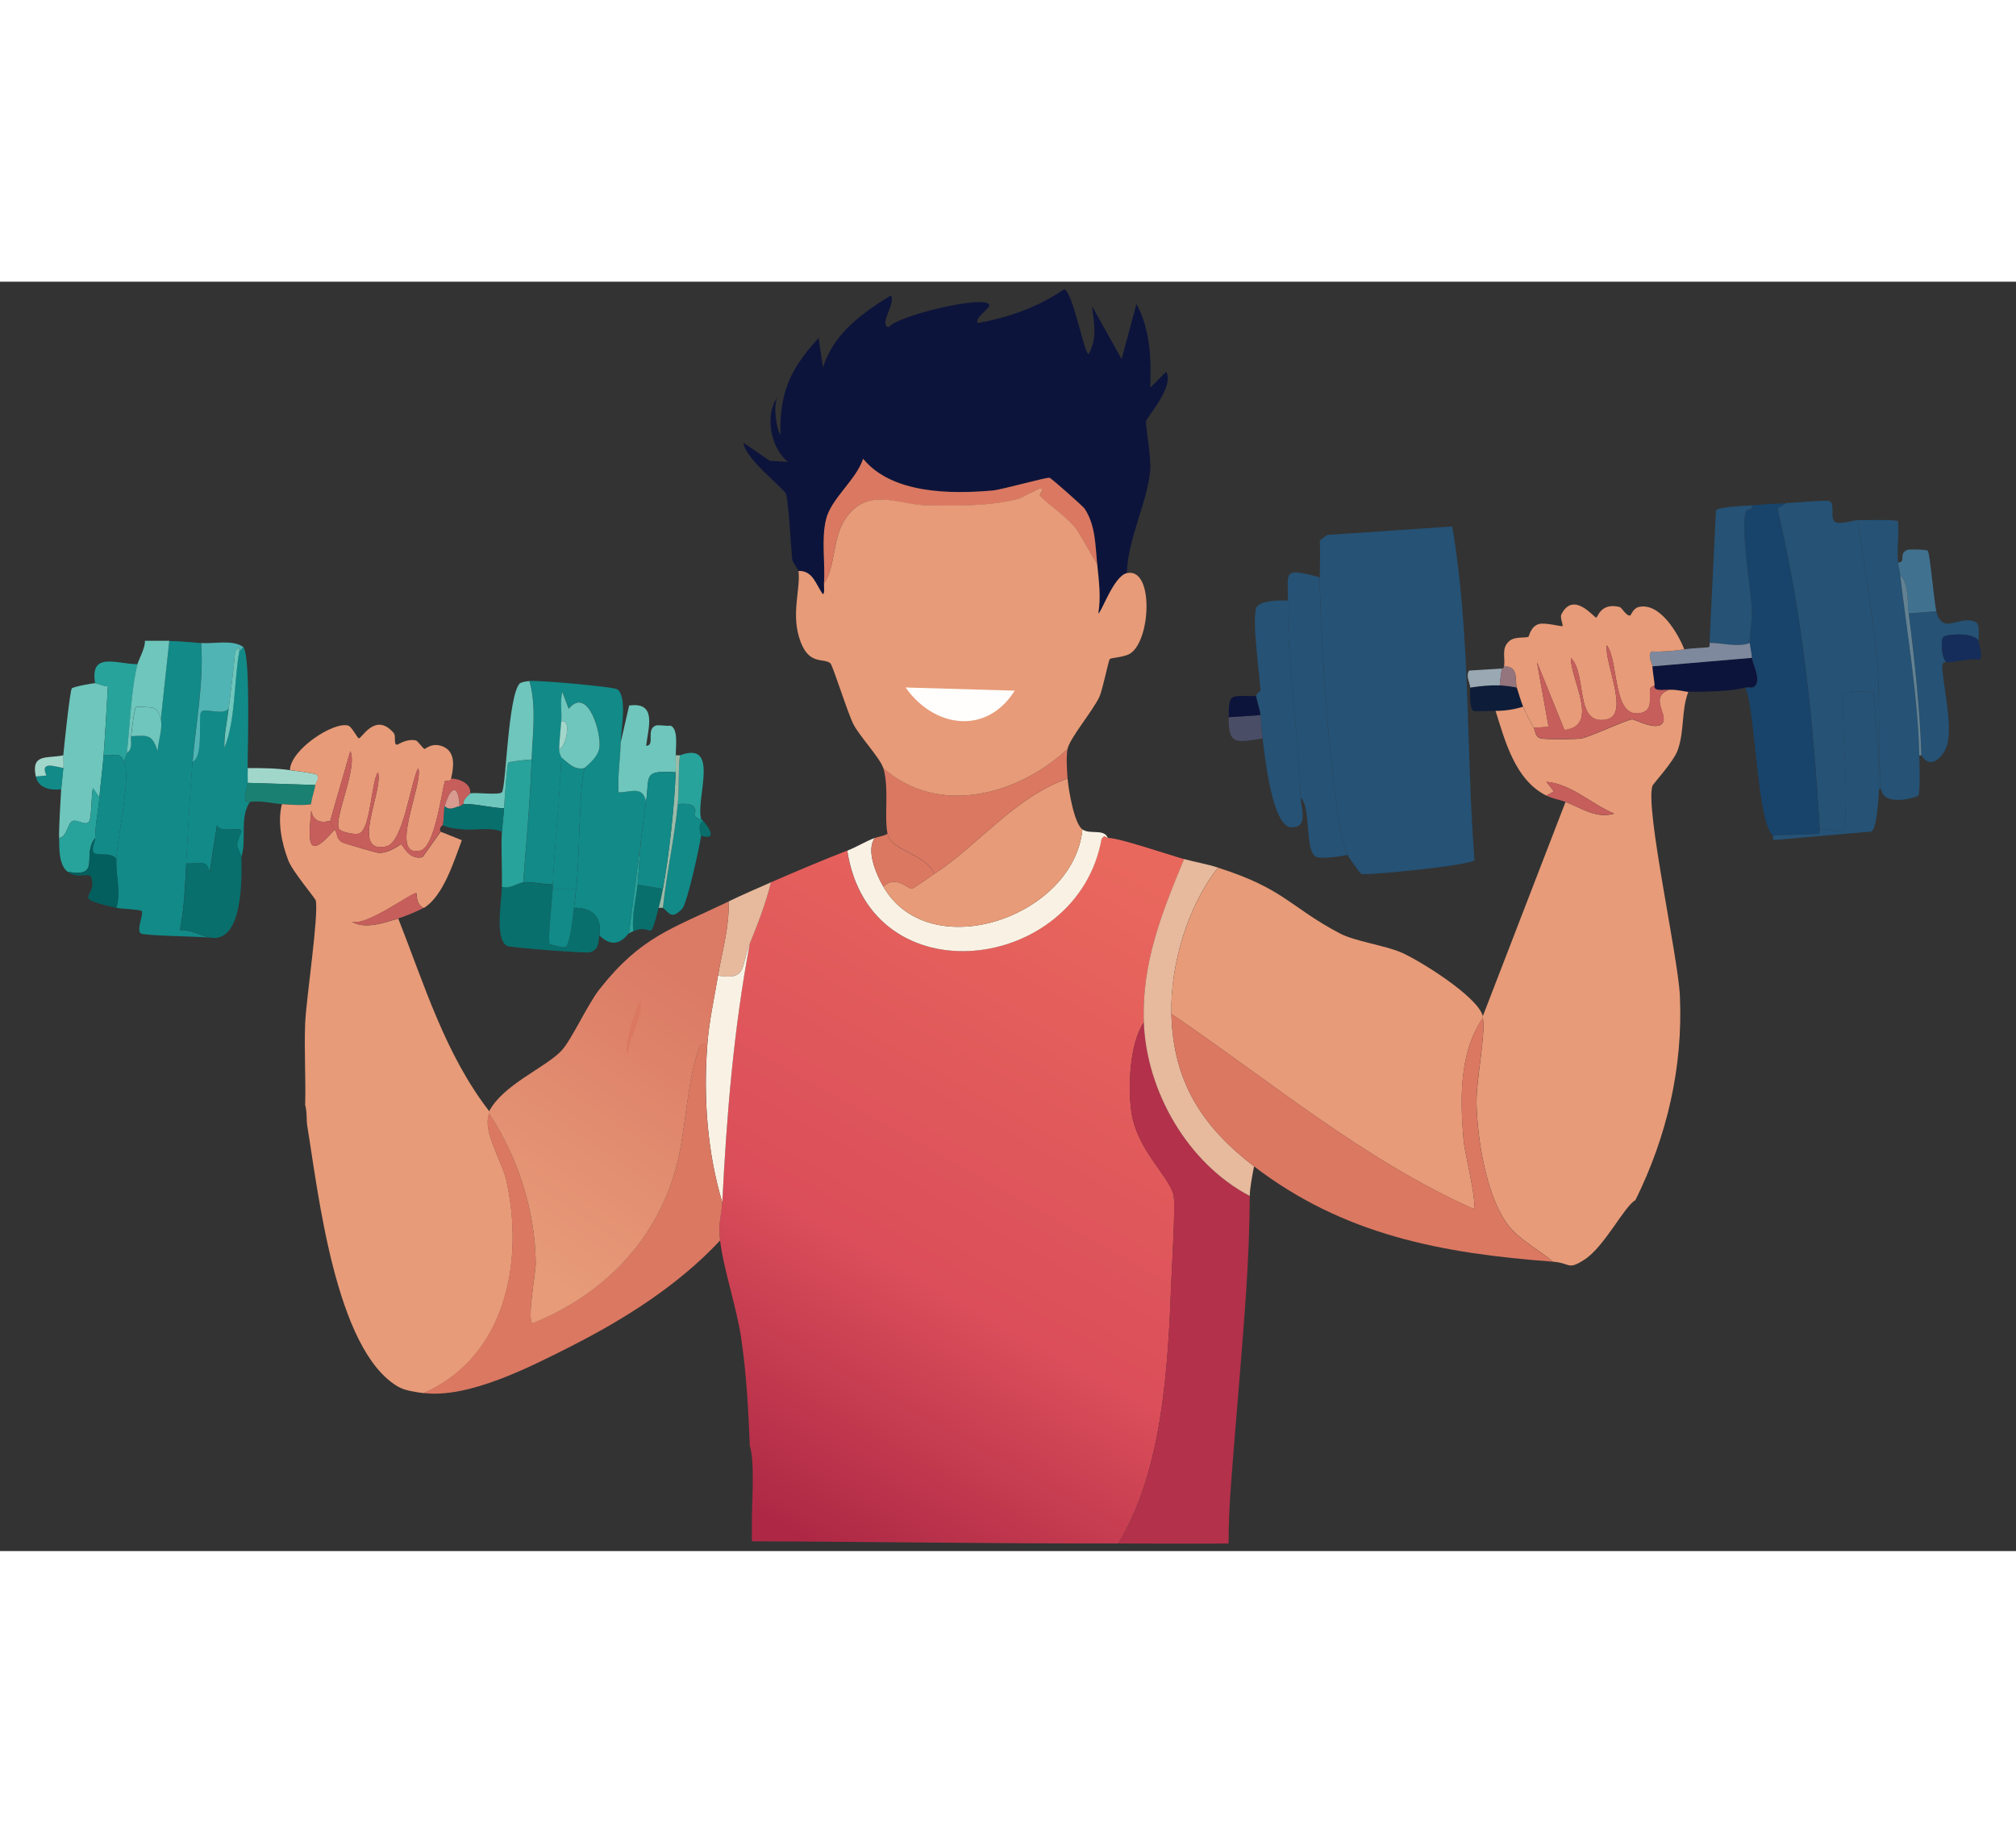 <svg width="110" height="100" viewBox="0 0 54 34" fill="none" xmlns="http://www.w3.org/2000/svg">
<rect x="0" y="0" width="54" height="34" fill="#333333" stroke="none"/>
<path d="M7.771 13.084C8.007 13.119 8.25 13.138 8.479 13.197C8.576 13.304 8.46 13.414 8.451 13.481L6.634 13.425C6.63 13.278 6.634 13.169 6.634 13.027C7.008 13.027 7.399 13.029 7.769 13.084H7.771Z" fill="#A1D7CB"/>
<path d="M49.764 6.387C49.928 7.62 50.162 8.864 50.276 10.104C50.378 11.236 50.28 12.511 50.389 13.593H50.332C50.341 13.317 50.236 11.116 50.162 11.011C50.118 10.95 49.44 10.985 49.397 11.04C49.259 11.206 49.604 14.275 49.34 14.727C49.139 14.712 48.951 14.64 48.743 14.671C48.57 11.772 48.277 8.901 47.608 6.073L47.836 5.93C48.022 5.924 48.931 5.843 48.999 5.874C49.18 5.952 48.988 6.361 49.169 6.442C49.316 6.505 49.648 6.385 49.766 6.385L49.764 6.387Z" fill="#255275"/>
<path d="M47.833 5.933L47.606 6.075C48.275 8.901 48.57 11.772 48.74 14.673C48.734 14.673 48.76 14.78 48.712 14.787C48.362 14.832 47.861 14.795 47.492 14.843C47.061 14.483 47.022 11.52 46.755 10.871C46.843 10.845 46.963 10.921 47.04 10.786C47.134 10.548 46.935 10.231 46.926 10.078C46.917 9.925 46.873 9.769 46.869 9.68C46.858 9.428 46.941 9.089 46.926 8.801C46.893 8.206 46.629 6.678 46.755 6.191C46.797 6.029 46.948 6.18 46.926 5.992C47.197 5.963 47.558 5.944 47.833 5.935V5.933Z" fill="#18436A"/>
<path d="M50.842 7.522C50.855 7.64 50.886 7.745 50.899 7.863C51.083 9.431 51.371 11.112 51.411 12.686C51.415 12.856 51.439 13.694 51.382 13.764C51.337 13.82 50.438 14.072 50.39 13.593C50.283 12.511 50.379 11.234 50.276 10.104C50.165 8.862 49.929 7.62 49.765 6.387C49.918 6.387 50.805 6.363 50.842 6.416C50.871 6.772 50.805 7.174 50.842 7.522Z" fill="#255275"/>
<path d="M35.35 7.918C35.356 9.271 35.647 14.273 36.087 15.353C35.914 15.399 35.398 15.462 35.264 15.41C34.934 15.281 35.129 14.063 34.838 13.82C34.777 12.063 34.482 10.309 34.497 8.543C34.504 7.771 34.342 7.644 35.348 7.918H35.35Z" fill="#255275"/>
<path d="M34.498 8.543C34.483 10.309 34.778 12.063 34.839 13.82C34.848 14.076 35.062 14.636 34.584 14.614C34.072 14.592 33.875 12.679 33.819 12.231C33.79 12.015 33.783 11.82 33.762 11.606C33.746 11.444 33.657 11.217 33.648 11.094C33.644 11.033 33.762 10.974 33.762 10.952C33.738 10.517 33.532 9.052 33.648 8.74C33.724 8.53 34.315 8.53 34.498 8.541V8.543Z" fill="#255275"/>
<path d="M46.926 5.99C46.95 6.178 46.797 6.027 46.756 6.189C46.629 6.676 46.893 8.204 46.926 8.799C46.941 9.087 46.858 9.426 46.869 9.678C46.541 9.807 46.05 9.656 45.791 9.678L45.962 6.132C46.01 6.022 46.76 6.007 46.926 5.99Z" fill="#255275"/>
<path d="M50.33 13.593C50.324 13.788 50.271 14.662 50.131 14.728L47.521 14.955C47.468 14.935 47.501 14.85 47.492 14.841C47.862 14.793 48.362 14.83 48.712 14.784C48.76 14.778 48.734 14.671 48.741 14.671C48.946 14.64 49.136 14.712 49.338 14.728C49.602 14.275 49.257 11.204 49.394 11.04C49.44 10.985 50.116 10.95 50.16 11.011C50.234 11.116 50.339 13.318 50.33 13.593Z" fill="#255275"/>
<path d="M51.864 8.827C52.034 9.49 52.474 8.917 52.913 9.111C53.055 9.175 52.985 9.494 52.998 9.623C52.889 9.402 52.211 9.424 52.063 9.509C51.966 9.564 52.008 10.134 52.148 10.189C51.986 10.161 52.026 10.349 52.034 10.445C52.082 10.965 52.305 11.949 52.148 12.432C52.045 12.749 51.693 13.077 51.468 12.688C51.422 11.413 51.289 10.148 51.127 8.886L51.864 8.829V8.827Z" fill="#255275"/>
<path d="M46.927 10.075C46.936 10.228 47.135 10.548 47.041 10.784C46.966 10.919 46.844 10.843 46.757 10.869C46.426 10.972 45.593 10.989 45.224 10.983C45.134 10.983 44.986 10.924 44.712 10.926C44.566 10.926 44.28 10.985 44.315 10.812C44.321 10.738 44.264 10.443 44.258 10.3L46.925 10.073L46.927 10.075Z" fill="#0D143B"/>
<path d="M51.863 8.827L51.127 8.884C51.089 8.587 51.127 8.071 50.899 7.863C50.886 7.745 50.855 7.64 50.842 7.522C51.072 7.515 50.836 7.271 51.098 7.181C51.155 7.161 51.603 7.172 51.638 7.209C51.693 7.268 51.813 8.626 51.865 8.827H51.863Z" fill="#407290"/>
<path d="M46.87 9.678C46.874 9.767 46.918 9.929 46.926 10.075L44.259 10.303C44.255 10.224 44.126 10.032 44.231 9.905C44.524 9.914 44.823 9.894 45.11 9.848C45.342 9.813 45.536 9.813 45.763 9.791C45.812 9.787 45.785 9.678 45.792 9.678C46.05 9.656 46.542 9.806 46.87 9.678Z" fill="#7E899D"/>
<path d="M40.174 10.812C40.333 10.819 40.473 10.841 40.628 10.869C40.685 11.04 40.729 11.212 40.799 11.38C40.565 11.457 40.307 11.496 40.062 11.494C39.953 11.494 39.507 11.516 39.465 11.494C39.349 11.435 39.382 10.998 39.38 10.869C39.645 10.83 39.905 10.799 40.174 10.812Z" fill="#0D1C39"/>
<path d="M52.998 9.621C53.013 9.778 53.12 9.957 53.026 10.132C52.847 10.058 52.242 10.226 52.148 10.189C52.008 10.134 51.966 9.564 52.062 9.509C52.211 9.424 52.891 9.402 52.998 9.623V9.621Z" fill="#152D5A"/>
<path d="M33.762 11.608C33.784 11.82 33.79 12.017 33.819 12.233C33.104 12.347 32.903 12.415 32.911 11.665L33.762 11.608Z" fill="#4A4D66"/>
<path d="M51.126 8.884C51.286 10.145 51.421 11.411 51.467 12.686H51.41C51.373 11.112 51.083 9.428 50.899 7.863C51.129 8.071 51.089 8.589 51.126 8.884Z" fill="#628293"/>
<path d="M33.648 11.096C33.657 11.217 33.746 11.446 33.761 11.608L32.911 11.665C32.918 10.985 32.955 11.11 33.648 11.096Z" fill="#0D143B"/>
<path d="M40.23 10.36C40.206 10.506 40.184 10.663 40.173 10.814C39.902 10.801 39.644 10.832 39.38 10.871C39.38 10.742 39.251 10.572 39.351 10.416L40.23 10.36Z" fill="#99A8B2"/>
<path d="M40.626 10.869C40.471 10.841 40.331 10.819 40.171 10.812C40.182 10.664 40.204 10.506 40.228 10.357C40.228 10.353 40.274 10.377 40.285 10.301C40.694 10.283 40.567 10.692 40.626 10.869Z" fill="#94747D"/>
<path d="M36.088 15.353C35.647 14.275 35.358 9.273 35.352 7.918C35.352 7.59 35.367 7.255 35.352 6.925L35.55 6.783L38.9 6.556C39.398 9.498 39.263 12.517 39.496 15.493C39.429 15.63 36.609 15.912 36.46 15.862C36.429 15.851 36.104 15.381 36.09 15.351L36.088 15.353Z" fill="#255275"/>
<path d="M37.648 12.117C37.847 12.227 37.874 12.585 37.904 12.771C37.95 13.038 38.079 15.049 37.989 15.125C37.885 15.16 37.812 15.056 37.791 14.983C37.6 14.373 37.821 12.83 37.648 12.117Z" fill="#255275"/>
<path d="M16.624 12.345C16.613 12.791 16.541 13.23 16.567 13.678C16.908 13.676 17.221 13.492 17.304 13.934C17.262 14.211 17.227 14.507 17.19 14.784L16.849 17.451C16.803 17.467 16.523 17.976 16.055 17.508C16.134 17.021 15.865 16.761 15.375 16.771C15.402 16.61 15.41 16.426 15.432 16.26C15.526 15.53 15.511 13.497 15.66 13.024C15.671 12.992 16.012 12.764 16.058 12.485C16.119 12.102 15.751 10.81 15.236 11.435L15.065 10.98C14.999 11.238 15.056 11.514 15.037 11.774C15.017 12.034 14.989 12.257 14.98 12.511C14.975 12.642 15.039 12.703 15.037 12.738C14.995 13.873 14.864 15.009 14.809 16.142C14.538 16.144 14.289 16.068 14.016 16.085C14.101 14.99 14.204 13.895 14.243 12.793C14.269 12.087 14.376 11.38 14.186 10.694C14.392 10.67 16.449 10.847 16.541 10.921C16.809 11.133 16.632 12.034 16.626 12.34L16.624 12.345Z" fill="#118A88"/>
<path d="M14.013 16.09C14.286 16.072 14.538 16.148 14.807 16.146C14.807 16.183 14.807 16.223 14.807 16.26C14.798 16.446 14.665 17.67 14.721 17.736C14.737 17.753 15.104 17.849 15.148 17.821C15.287 17.727 15.344 16.96 15.375 16.772C15.867 16.761 16.136 17.023 16.055 17.508C16.024 17.701 16.042 17.895 15.799 17.963C15.692 17.991 13.685 17.841 13.587 17.793C13.243 17.624 13.438 16.577 13.445 16.203C13.668 16.275 13.842 16.1 14.013 16.09Z" fill="#086F6C"/>
<path d="M18.098 12.686C18.102 12.834 18.102 12.989 18.098 13.14C17.208 13.079 17.407 13.234 17.304 13.934C17.221 13.492 16.909 13.676 16.568 13.678C16.541 13.23 16.614 12.791 16.625 12.345L16.852 11.352C17.597 11.249 17.372 11.918 17.307 12.43C17.56 12.43 17.291 11.993 17.562 11.89C17.643 11.859 17.853 11.912 17.96 11.89C18.177 11.975 18.096 12.467 18.102 12.684L18.098 12.686Z" fill="#6EC6BC"/>
<path d="M14.24 12.799C14.2 13.899 14.1 14.994 14.012 16.092C13.844 16.103 13.667 16.277 13.444 16.205C13.453 15.757 13.418 15.147 13.444 14.73C13.453 14.601 13.488 14.312 13.501 14.104C13.512 13.936 13.58 12.935 13.614 12.885C13.632 12.858 14.13 12.799 14.24 12.799Z" fill="#27A39B"/>
<path d="M18.78 14.389C18.78 14.389 18.808 14.413 18.837 14.445C18.664 14.522 18.782 14.824 18.78 14.843C18.736 15.138 18.41 16.658 18.268 16.802C17.973 17.104 17.925 16.892 17.757 16.774C17.851 15.847 18.065 14.918 18.155 13.993C18.808 13.927 18.585 14.277 18.609 14.306C18.692 14.406 18.773 14.382 18.78 14.391V14.389Z" fill="#118A88"/>
<path d="M14.183 10.698C14.373 11.385 14.266 12.093 14.24 12.797C14.13 12.797 13.634 12.856 13.614 12.882C13.579 12.933 13.512 13.934 13.501 14.102C13.173 14.098 12.738 13.978 12.423 13.989C12.377 13.862 12.591 13.722 12.594 13.704C12.755 13.674 13.356 13.757 13.444 13.676C13.553 13.575 13.604 11.07 13.927 10.753C14.017 10.711 14.087 10.707 14.183 10.696V10.698Z" fill="#6EC6BC"/>
<path d="M13.5 14.104C13.487 14.31 13.452 14.598 13.443 14.73C13.142 14.607 12.787 14.69 12.479 14.673C12.267 14.662 12.053 14.642 11.854 14.559C11.896 14.452 11.88 14.152 11.911 14.048C12.066 14.185 12.202 14.056 12.309 14.048C12.363 14.043 12.37 13.993 12.422 13.991C12.737 13.98 13.172 14.1 13.5 14.104Z" fill="#086F6C"/>
<path d="M8.451 13.479C8.427 13.652 8.355 13.812 8.337 13.991C8.104 14.034 7.784 14.006 7.544 13.991C7.264 13.973 6.982 13.89 6.693 13.934L6.58 13.906C6.527 13.746 6.641 13.54 6.637 13.422L8.453 13.479H8.451Z" fill="#1A8172"/>
<path d="M18.78 14.389C18.78 14.389 18.693 14.404 18.61 14.303C18.585 14.275 18.808 13.927 18.155 13.991C18.196 13.567 18.161 13.114 18.212 12.686C19.3 12.281 18.631 13.836 18.78 14.389Z" fill="#27A39B"/>
<path d="M17.756 16.26C17.726 16.426 17.687 16.608 17.643 16.771C17.374 17.79 17.518 17.167 16.963 17.397C16.915 16.971 17.033 16.564 17.077 16.148L17.756 16.262V16.26Z" fill="#086F6C"/>
<path d="M18.212 12.686C18.162 13.114 18.197 13.567 18.155 13.991C18.066 14.915 17.853 15.845 17.757 16.771C17.744 16.763 17.678 16.776 17.644 16.771C17.687 16.608 17.727 16.426 17.757 16.26C17.919 15.39 18.068 14.021 18.098 13.138C18.103 12.989 18.103 12.834 18.098 12.684C18.133 12.679 18.188 12.692 18.212 12.684V12.686Z" fill="#9ABBA9"/>
<path d="M17.078 16.146C17.036 16.562 16.916 16.971 16.964 17.395C16.92 17.412 16.894 17.436 16.85 17.451L17.191 14.784C17.132 15.232 17.123 15.696 17.078 16.146Z" fill="#27A39B"/>
<path d="M18.78 14.84C18.782 14.821 18.664 14.52 18.837 14.443C18.987 14.616 19.227 14.976 18.78 14.84Z" fill="#086F6C"/>
<path d="M15.659 13.027C15.51 13.497 15.528 15.532 15.431 16.262H14.806C14.806 16.225 14.806 16.186 14.806 16.149C14.861 15.014 14.992 13.877 15.034 12.745C15.23 12.9 15.379 13.088 15.659 13.029V13.027Z" fill="#118A88"/>
<path d="M18.098 13.14C18.069 14.024 17.918 15.392 17.756 16.262L17.077 16.148C17.123 15.698 17.131 15.235 17.19 14.787C17.227 14.509 17.262 14.212 17.304 13.936C17.409 13.234 17.208 13.079 18.098 13.143V13.14Z" fill="#118A88"/>
<path d="M15.659 13.027C15.381 13.088 15.23 12.898 15.034 12.742C15.034 12.707 14.972 12.646 14.977 12.515C15.149 12.504 15.331 11.684 15.034 11.778C15.053 11.518 14.996 11.243 15.062 10.985L15.233 11.44C15.751 10.814 16.116 12.106 16.055 12.489C16.011 12.769 15.668 12.996 15.657 13.029L15.659 13.027Z" fill="#6EC6BC"/>
<path d="M15.431 16.26C15.409 16.426 15.4 16.61 15.374 16.771C15.344 16.959 15.287 17.729 15.147 17.821C15.103 17.849 14.736 17.753 14.721 17.736C14.664 17.67 14.797 16.446 14.806 16.26H15.431Z" fill="#118A88"/>
<path d="M14.977 12.515C14.985 12.262 15.014 12.025 15.033 11.778C15.331 11.684 15.149 12.504 14.977 12.515Z" fill="#A1D7CB"/>
<path d="M5.386 9.678C5.461 10.747 5.246 11.796 5.159 12.856C5.085 13.764 5.039 14.671 4.988 15.58C4.956 16.173 4.936 16.787 4.818 17.368C5.152 17.362 5.391 17.524 5.612 17.567C5.369 17.539 3.841 17.521 3.766 17.454C3.648 17.342 3.856 16.94 3.795 16.857C3.764 16.815 3.224 16.796 3.115 16.772C3.246 16.339 3.093 15.908 3.115 15.466C3.141 14.929 3.493 13.307 3.342 12.913C3.296 12.797 3.393 12.692 3.399 12.629C3.563 12.513 3.495 12.329 3.513 12.174C3.976 12.15 4.064 12.12 4.221 12.572C4.232 12.314 4.361 11.969 4.306 11.722L4.534 9.623C4.794 9.623 5.117 9.662 5.384 9.68L5.386 9.678Z" fill="#118A88"/>
<path d="M6.635 13.027C6.635 13.169 6.63 13.278 6.635 13.425C6.639 13.543 6.525 13.746 6.578 13.908L6.692 13.936C6.41 14.356 6.615 14.955 6.464 15.412C6.464 15.394 6.355 15.13 6.35 15.099C6.34 14.996 6.477 14.716 6.464 14.701C6.366 14.598 5.909 14.78 5.811 14.559L5.612 15.836C5.546 15.438 5.321 15.611 4.986 15.58C5.037 14.671 5.08 13.763 5.157 12.856C5.465 12.723 5.292 11.652 5.384 11.523C5.469 11.4 5.955 11.634 6.121 11.437C6.079 11.785 5.996 12.133 6.007 12.487C6.311 11.724 6.256 10.744 6.405 9.905C6.405 9.896 6.49 9.8 6.519 9.791C6.711 9.99 6.635 12.537 6.632 13.027H6.635Z" fill="#118A88"/>
<path d="M2.775 12.686C2.747 13.059 2.694 13.444 2.662 13.82L2.491 13.565C2.439 13.735 2.46 14.395 2.377 14.472C2.266 14.572 2.091 14.406 1.951 14.443C1.811 14.48 1.794 14.889 1.582 14.898C1.579 14.54 1.619 13.976 1.638 13.593C1.641 13.543 1.682 13.188 1.695 13.024C1.706 12.885 1.689 12.76 1.695 12.684C1.717 12.458 1.87 10.97 1.923 10.895C1.958 10.845 2.515 10.749 2.548 10.753C2.622 10.762 2.78 10.836 2.889 10.838C2.854 11.453 2.821 12.069 2.775 12.684V12.686Z" fill="#6EC6BC"/>
<path d="M6.466 15.409C6.481 16.041 6.499 17.742 5.615 17.565C5.392 17.521 5.156 17.36 4.822 17.366C4.938 16.785 4.96 16.17 4.992 15.578C5.327 15.608 5.552 15.436 5.618 15.834L5.816 14.557C5.915 14.778 6.37 14.596 6.47 14.699C6.485 14.714 6.346 14.994 6.356 15.097C6.359 15.127 6.47 15.392 6.47 15.409H6.466Z" fill="#086F6C"/>
<path d="M3.685 10.246C3.513 10.95 3.482 11.901 3.401 12.629C3.394 12.692 3.298 12.795 3.344 12.913C3.209 12.561 3.139 12.707 2.776 12.686C2.822 12.071 2.854 11.457 2.889 10.841C2.78 10.841 2.623 10.764 2.548 10.755C2.402 9.894 3.128 10.244 3.683 10.244L3.685 10.246Z" fill="#27A39B"/>
<path d="M6.523 9.791C6.497 9.8 6.412 9.896 6.409 9.905C6.427 9.68 6.298 9.909 6.296 9.933C6.252 10.441 6.184 10.934 6.125 11.437C5.959 11.634 5.474 11.4 5.388 11.523C5.297 11.652 5.469 12.723 5.161 12.856C5.249 11.798 5.463 10.749 5.388 9.678C5.754 9.702 6.25 9.579 6.523 9.791Z" fill="#51B4B4"/>
<path d="M4.535 9.621L4.308 11.719C4.22 11.319 4.037 11.42 3.654 11.378C3.589 11.418 3.527 12.041 3.512 12.172C3.495 12.327 3.565 12.508 3.398 12.627C3.479 11.899 3.508 10.945 3.683 10.244C3.715 10.115 3.893 9.811 3.882 9.618C4.098 9.618 4.317 9.618 4.535 9.618V9.621Z" fill="#6EC6BC"/>
<path d="M2.662 13.82C2.632 14.183 2.553 14.529 2.549 14.898C2.175 15.372 2.734 15.96 1.812 15.805C1.574 15.62 1.587 15.191 1.584 14.898C1.794 14.889 1.807 14.485 1.954 14.443C2.1 14.402 2.269 14.572 2.38 14.472C2.463 14.395 2.441 13.735 2.494 13.565L2.664 13.82H2.662Z" fill="#27A39B"/>
<path d="M2.551 14.898C2.551 15.025 2.441 15.211 2.522 15.296C2.608 15.383 3.025 15.272 3.119 15.466C3.097 15.908 3.25 16.339 3.119 16.771C1.805 16.481 2.649 16.514 2.439 15.95C2.385 15.801 2.087 16.022 1.814 15.807C2.739 15.96 2.177 15.375 2.551 14.9V14.898Z" fill="#035F5D"/>
<path d="M1.698 13.027C1.685 13.188 1.643 13.545 1.641 13.595C1.365 13.628 1.027 13.575 0.961 13.254L1.245 13.226C1.066 12.834 1.466 12.985 1.7 13.027H1.698Z" fill="#118A88"/>
<path d="M1.698 12.686C1.692 12.76 1.709 12.887 1.698 13.027C1.464 12.985 1.064 12.832 1.244 13.226L0.959 13.254C0.828 12.629 1.259 12.777 1.696 12.686H1.698Z" fill="#A1D7CB"/>
<path d="M3.344 12.913C3.494 13.306 3.142 14.928 3.116 15.466C3.024 15.272 2.605 15.383 2.519 15.296C2.434 15.208 2.546 15.025 2.548 14.898C2.552 14.526 2.631 14.183 2.661 13.82C2.692 13.457 2.747 13.059 2.775 12.686C3.138 12.707 3.208 12.561 3.344 12.913Z" fill="#118A88"/>
<path d="M4.308 11.722C4.363 11.971 4.234 12.314 4.223 12.572C4.066 12.12 3.978 12.152 3.515 12.174C3.53 12.041 3.591 11.418 3.657 11.381C4.037 11.422 4.223 11.322 4.31 11.722H4.308Z" fill="#6EC6BC"/>
<path d="M6.409 9.905C6.26 10.744 6.315 11.724 6.011 12.487C6 12.133 6.083 11.785 6.125 11.437C6.184 10.934 6.252 10.441 6.295 9.933C6.295 9.909 6.427 9.68 6.409 9.905Z" fill="#6EC6BC"/>
<path d="M30.186 7.804C29.829 7.883 29.499 8.882 29.42 8.882C29.495 8.445 29.436 8.012 29.392 7.577C29.342 7.072 29.353 6.516 29.051 6.073C29.014 6.018 28.174 5.268 28.115 5.251C28.041 5.229 26.845 5.568 26.583 5.592C25.466 5.69 23.889 5.679 23.122 4.741C22.941 5.301 22.265 5.802 22.13 6.359C21.994 6.917 22.116 7.533 22.073 8.09C22.068 8.16 22.099 8.342 22.044 8.375C21.854 8.123 21.786 7.741 21.391 7.749C21.391 7.732 21.229 7.516 21.22 7.437C21.187 7.131 21.12 5.834 21.05 5.677C20.984 5.528 19.95 4.733 19.915 4.315L20.623 4.798L21.107 4.827C20.641 4.459 20.477 3.583 20.822 3.095C20.713 3.307 20.781 3.895 20.907 4.116C20.899 3.734 20.907 3.473 20.993 3.095C21.131 2.474 21.504 1.965 21.928 1.506L22.042 2.299C22.337 1.381 23.078 0.852 23.859 0.369C24.018 0.533 23.526 1.165 23.802 1.219C24.04 0.902 26.438 0.338 26.497 0.623C26.519 0.723 26.115 0.951 26.185 1.106C27.013 0.964 27.811 0.677 28.511 0.199C28.76 0.33 29.055 2.015 29.165 1.93C29.403 1.475 29.302 1.13 29.25 0.653L30.043 2.072L30.441 0.596C30.817 1.289 30.839 2.07 30.811 2.837L31.237 2.411C31.466 2.813 30.723 3.609 30.697 3.744C30.68 3.832 30.839 4.719 30.811 5.05C30.734 5.913 30.203 6.895 30.186 7.802V7.804Z" fill="#0D143B"/>
<path d="M29.676 14.898C29.985 14.898 31.307 15.353 31.718 15.466C31.126 16.896 30.581 18.249 30.64 19.837C30.26 20.394 30.216 21.522 30.299 22.191C30.431 23.245 31.307 23.938 31.434 24.46C31.493 24.701 31.393 26.342 31.377 26.729C31.29 29.014 31.15 31.834 29.958 33.795C26.686 33.804 23.411 33.749 20.14 33.738V33.17C20.14 32.68 20.221 31.591 20.084 31.183C20.047 30.229 19.994 29.259 19.856 28.317C19.734 27.466 19.386 26.485 19.288 25.678C19.229 25.188 19.325 25.053 19.345 24.657C19.463 22.342 19.653 20.009 20.081 17.733C20.298 17.198 20.514 16.654 20.65 16.087C21.336 15.788 21.994 15.512 22.692 15.237C23.306 19.207 28.859 18.52 29.502 14.924C29.6 14.782 29.607 14.896 29.672 14.896L29.676 14.898Z" fill="url(#paint0_linear_6413_63599)"/>
<path d="M30.64 19.837C30.707 21.69 31.82 23.621 33.477 24.491C33.466 26.242 33.331 27.753 33.193 29.484C33.119 30.428 33.033 31.377 32.966 32.322C32.931 32.809 32.909 33.307 32.909 33.797C31.927 33.808 30.941 33.795 29.957 33.797C31.149 31.836 31.289 29.016 31.376 26.732C31.392 26.345 31.492 24.703 31.433 24.462C31.306 23.938 30.427 23.247 30.299 22.193C30.215 21.524 30.259 20.394 30.64 19.839V19.837Z" fill="#B3314A"/>
<path d="M32.625 15.694C31.81 16.728 31.346 18.291 31.377 19.609C31.419 21.424 32.199 22.63 33.59 23.695C33.548 23.922 33.478 24.268 33.476 24.489C31.819 23.621 30.706 21.69 30.638 19.834C30.579 18.249 31.123 16.894 31.716 15.464C32.013 15.545 32.33 15.598 32.623 15.692L32.625 15.694Z" fill="#E7B99D"/>
<path d="M29.676 14.898C29.61 14.898 29.604 14.784 29.506 14.926C28.863 18.52 23.31 19.209 22.696 15.239C22.952 15.138 23.177 14.994 23.433 14.898C23.19 15.228 23.472 15.877 23.66 16.203C24.893 18.334 28.758 17.027 28.994 14.671C29.204 14.817 29.569 14.64 29.674 14.898H29.676Z" fill="#F9F2E4"/>
<path d="M20.651 16.089C20.515 16.653 20.299 17.198 20.082 17.736C19.837 18.343 20.023 18.717 19.232 18.586C19.341 17.932 19.542 17.27 19.516 16.599C19.903 16.413 20.259 16.26 20.651 16.087V16.089Z" fill="#E7B99D"/>
<path d="M19.347 24.659C18.94 23.306 18.837 21.811 18.949 20.403C18.997 19.799 19.132 19.183 19.233 18.586C20.024 18.717 19.838 18.343 20.083 17.735C19.653 20.011 19.462 22.344 19.347 24.659Z" fill="#F9F2E4"/>
<path d="M45.224 10.983C45.029 11.486 45.128 12.004 44.94 12.544C44.828 12.861 44.277 13.449 44.26 13.508C44.068 14.137 44.949 18.075 44.997 19.126C45.084 21.043 44.649 22.897 43.805 24.602C43.514 24.755 42.979 25.846 42.443 26.192C41.98 26.489 42.08 26.286 41.593 26.248C41.197 25.903 40.651 25.647 40.344 25.199C39.8 24.403 39.573 22.969 39.551 22.02C39.536 21.397 39.796 20.193 39.721 19.723C39.719 19.705 39.726 19.683 39.721 19.666L41.934 13.934C42.36 14.098 42.758 14.393 43.239 14.247C42.625 13.993 42.089 13.449 41.422 13.396L41.621 13.652L41.422 13.766C40.589 13.348 40.323 12.332 40.06 11.496C40.305 11.496 40.565 11.459 40.797 11.383C40.841 11.488 41.024 11.857 41.081 11.951C41.136 12.039 41.108 12.198 41.28 12.235C41.409 12.264 42.216 12.259 42.358 12.235C42.594 12.194 43.552 11.737 43.72 11.724C43.79 11.719 44.4 12.06 44.542 11.809C44.671 11.582 44.172 11.118 44.712 10.93C44.986 10.928 45.134 10.985 45.224 10.987V10.983Z" fill="#E79B78"/>
<path d="M8.338 13.991C8.333 14.045 8.342 14.104 8.338 14.161C8.268 14.902 8.183 15.591 8.963 14.673C9.057 14.789 8.991 14.902 9.162 15.014C9.204 15.042 10.076 15.294 10.126 15.298C10.434 15.32 10.716 15.062 10.751 15.071C10.786 15.079 10.95 15.506 11.32 15.412L11.803 14.732L12.371 14.959C12.164 15.508 11.875 16.463 11.35 16.776C11.123 16.667 11.175 16.389 11.151 16.378C11.064 16.337 9.798 17.285 9.42 17.143C9.798 17.357 10.292 17.167 10.668 17.058C11.366 18.826 11.925 20.7 13.108 22.222C13.101 22.237 13.114 22.263 13.108 22.278C12.909 22.738 13.442 23.54 13.563 24.067C14.05 26.235 13.552 28.802 11.35 29.77C11.143 29.744 10.848 29.703 10.67 29.6C8.976 28.631 8.517 24.335 8.231 22.619C8.202 22.447 8.231 22.248 8.174 22.051C8.194 21.325 8.145 20.593 8.174 19.867C8.198 19.231 8.541 16.975 8.458 16.575C8.445 16.511 7.835 15.801 7.721 15.497C7.546 15.036 7.428 14.478 7.551 13.993C7.793 14.008 8.11 14.037 8.344 13.993L8.338 13.991Z" fill="#E79B78"/>
<path d="M39.719 19.666C39.724 19.683 39.717 19.705 39.719 19.723C39.07 20.658 39.111 21.953 39.208 23.044C39.23 23.293 39.597 24.799 39.463 24.832C36.508 23.511 34.031 21.413 31.377 19.611C31.346 18.293 31.812 16.73 32.625 15.696C34.398 16.256 34.545 16.747 35.889 17.456C36.291 17.668 37.085 17.773 37.535 17.967C38.038 18.186 39.581 19.148 39.719 19.67V19.666Z" fill="#E79B78"/>
<path d="M39.719 19.723C39.794 20.193 39.533 21.397 39.549 22.02C39.571 22.969 39.8 24.401 40.342 25.199C40.648 25.649 41.195 25.903 41.59 26.248C38.615 26.026 35.992 25.534 33.589 23.695C32.197 22.63 31.419 21.424 31.377 19.609C34.031 21.411 36.508 23.509 39.463 24.83C39.597 24.799 39.23 23.293 39.208 23.041C39.109 21.953 39.07 20.656 39.719 19.721V19.723Z" fill="#DB7862"/>
<path d="M45.11 9.848C44.822 9.892 44.524 9.914 44.231 9.905C44.126 10.032 44.255 10.224 44.26 10.303C44.266 10.443 44.321 10.74 44.317 10.814C44.317 10.821 44.212 10.851 44.203 10.9C44.159 11.131 44.301 11.477 43.947 11.553C43.184 11.715 43.37 10.182 43.04 9.737C42.966 10.198 43.663 11.588 43.04 11.724C42.161 11.914 42.524 10.51 42.076 10.078C42.072 10.672 42.861 11.903 41.905 12.008L41.169 10.191L41.481 11.923L41.083 11.951C41.026 11.857 40.843 11.49 40.799 11.383C40.731 11.214 40.685 11.044 40.629 10.871C40.572 10.698 40.696 10.285 40.288 10.303C40.325 10.06 40.205 9.817 40.43 9.623C40.576 9.496 40.863 9.551 40.941 9.509C40.961 9.498 40.998 9.229 41.225 9.168C41.394 9.124 41.822 9.242 41.851 9.225C41.881 9.205 41.779 9 41.822 8.912C42.148 8.265 42.701 9.006 42.758 8.998C42.795 8.991 42.878 8.587 43.383 8.713C43.444 8.729 43.558 8.96 43.667 8.941C43.683 8.939 43.744 8.748 43.895 8.713C44.456 8.582 44.946 9.413 45.115 9.848H45.11Z" fill="#E79B78"/>
<path d="M28.596 13.309C28.62 13.604 28.771 14.515 28.994 14.671C28.758 17.027 24.893 18.335 23.66 16.203C23.981 15.882 24.326 16.262 24.425 16.26C24.46 16.26 24.932 15.921 25.022 15.862C26.206 15.097 27.177 13.801 28.596 13.309Z" fill="#E79B78"/>
<path d="M12.082 13.309C12.058 13.414 11.927 13.333 11.912 13.394C11.822 13.737 11.636 15.152 11.258 15.239C10.377 15.445 11.361 13.418 11.201 13.027C11 13.418 10.799 15.023 10.351 15.125C9.356 15.353 10.281 13.628 10.123 13.138C9.94 13.422 9.929 14.682 9.612 14.784C9.515 14.815 9.111 14.749 9.072 14.642C8.958 14.325 9.583 13.018 9.384 12.572L8.844 14.445C8.814 14.43 8.42 14.603 8.333 14.161C8.337 14.107 8.328 14.048 8.333 13.991C8.35 13.814 8.422 13.652 8.446 13.479C8.455 13.412 8.571 13.302 8.475 13.195C8.243 13.136 8.001 13.116 7.767 13.081C7.78 12.53 8.943 11.772 9.328 11.89C9.426 11.921 9.572 12.227 9.612 12.231C9.69 12.24 10.053 11.512 10.547 12.089C10.615 12.168 10.534 12.397 10.633 12.402C10.668 12.402 10.888 12.229 11.144 12.288C11.188 12.299 11.33 12.506 11.371 12.515C11.398 12.52 11.581 12.321 11.883 12.458C12.213 12.609 12.15 13.018 12.082 13.309Z" fill="#E79B78"/>
<path d="M28.596 12.515C28.554 12.703 28.578 13.105 28.596 13.309C27.177 13.801 26.204 15.099 25.022 15.862C24.816 15.316 23.867 15.259 23.773 14.784C23.679 14.31 23.821 13.562 23.66 13.025C25.142 14.332 27.276 13.75 28.596 12.513V12.515Z" fill="#DB7862"/>
<path d="M12.082 13.309C12.285 13.304 12.633 13.44 12.593 13.707C12.591 13.722 12.377 13.864 12.423 13.991C12.37 13.991 12.364 14.043 12.309 14.048C12.283 13.444 12.073 13.499 11.911 14.048C11.881 14.15 11.896 14.45 11.854 14.559C11.852 14.568 11.75 14.618 11.798 14.73L11.315 15.41C10.947 15.504 10.781 15.079 10.746 15.069C10.711 15.058 10.431 15.318 10.121 15.296C10.071 15.292 9.198 15.04 9.157 15.012C8.986 14.9 9.052 14.787 8.958 14.671C8.923 14.627 8.862 14.452 8.844 14.443L9.384 12.57C9.583 13.018 8.958 14.323 9.072 14.64C9.109 14.745 9.513 14.813 9.612 14.782C9.929 14.682 9.939 13.42 10.123 13.136C10.28 13.626 9.356 15.351 10.351 15.123C10.801 15.021 11 13.414 11.201 13.024C11.361 13.418 10.377 15.442 11.258 15.237C11.634 15.149 11.822 13.735 11.911 13.392C11.927 13.331 12.058 13.412 12.082 13.306V13.309Z" fill="#C65E5B"/>
<path d="M25.022 15.864C24.932 15.921 24.462 16.26 24.425 16.262C24.324 16.264 23.979 15.884 23.66 16.205C23.472 15.88 23.19 15.23 23.432 14.9C23.542 14.859 23.671 14.852 23.773 14.786C23.867 15.261 24.816 15.318 25.022 15.864Z" fill="#DB7862"/>
<path d="M41.931 13.934C41.752 13.866 41.599 13.853 41.42 13.763L41.619 13.65L41.42 13.394C42.084 13.449 42.62 13.991 43.237 14.244C42.756 14.391 42.358 14.096 41.931 13.932V13.934Z" fill="#C65E5B"/>
<path d="M11.345 16.771C11.201 16.857 10.818 17.01 10.665 17.056C10.289 17.165 9.795 17.355 9.417 17.141C9.795 17.283 11.061 16.334 11.148 16.376C11.17 16.387 11.12 16.664 11.347 16.774L11.345 16.771Z" fill="#C65E5B"/>
<path d="M18.948 20.403C18.834 21.811 18.939 23.306 19.346 24.659C19.326 25.057 19.23 25.19 19.289 25.68C18.17 26.878 16.744 27.779 15.289 28.518C14.206 29.066 12.547 29.919 11.345 29.766C13.548 28.797 14.047 26.231 13.557 24.062C13.439 23.535 12.903 22.733 13.102 22.274C13.876 23.452 14.329 24.854 14.351 26.275C14.355 26.517 14.106 27.835 14.265 27.892C16.128 27.14 17.545 25.73 18.096 23.778C18.36 22.847 18.38 21.612 18.664 20.713C18.712 20.564 18.732 20.398 18.948 20.401V20.403Z" fill="#DB7862"/>
<path d="M44.316 10.812C44.281 10.985 44.565 10.928 44.714 10.926C44.176 11.114 44.674 11.577 44.543 11.805C44.401 12.056 43.791 11.715 43.721 11.719C43.553 11.73 42.595 12.189 42.359 12.231C42.217 12.255 41.41 12.259 41.282 12.231C41.109 12.194 41.137 12.034 41.083 11.947L41.48 11.918L41.168 10.187L41.904 12.004C42.86 11.899 42.071 10.668 42.075 10.073C42.523 10.506 42.16 11.91 43.039 11.719C43.662 11.584 42.965 10.196 43.039 9.732C43.369 10.176 43.183 11.708 43.946 11.549C44.3 11.475 44.158 11.127 44.202 10.895C44.211 10.847 44.316 10.816 44.316 10.81V10.812Z" fill="#C65E5B"/>
<path d="M8.849 14.445C8.866 14.454 8.928 14.629 8.963 14.673C8.184 15.591 8.27 14.902 8.337 14.161C8.425 14.603 8.818 14.43 8.849 14.445Z" fill="#C65E5B"/>
<path d="M29.391 7.579L28.88 6.7C28.657 6.339 28.095 6.003 27.859 5.736C27.824 5.697 27.981 5.583 27.887 5.537C27.848 5.519 27.373 5.793 27.262 5.821C26.473 6.027 25.633 6.003 24.822 5.992C24.011 5.981 23.229 5.478 22.638 6.361C22.286 6.884 22.389 7.636 22.07 8.093C22.111 7.535 21.993 6.91 22.127 6.361C22.26 5.812 22.938 5.303 23.119 4.743C23.887 5.683 25.463 5.692 26.58 5.594C26.842 5.572 28.036 5.231 28.112 5.253C28.171 5.27 29.011 6.02 29.048 6.075C29.348 6.519 29.337 7.074 29.389 7.579H29.391Z" fill="#DB7862"/>
<path d="M29.39 7.579C29.434 8.014 29.493 8.447 29.419 8.884C29.497 8.884 29.828 7.885 30.184 7.806C30.912 7.644 30.831 9.614 30.269 9.962C30.112 10.06 29.762 10.073 29.729 10.104C29.69 10.141 29.537 10.932 29.445 11.125C29.264 11.507 28.656 12.224 28.595 12.515C27.274 13.75 25.14 14.332 23.658 13.027C23.577 12.762 23.033 12.185 22.865 11.864C22.705 11.562 22.309 10.272 22.239 10.217C22.054 10.073 21.684 10.274 21.446 9.649C21.171 8.928 21.446 8.263 21.389 7.747C21.783 7.736 21.853 8.121 22.043 8.372C22.097 8.34 22.067 8.158 22.071 8.088C22.39 7.631 22.288 6.882 22.64 6.357C23.232 5.474 24.05 5.976 24.823 5.987C25.597 5.998 26.474 6.022 27.263 5.817C27.375 5.788 27.849 5.515 27.889 5.533C27.983 5.579 27.825 5.69 27.86 5.732C28.098 5.998 28.658 6.337 28.881 6.696L29.392 7.575L29.39 7.579Z" fill="#E79B78"/>
<path d="M24.257 10.869L27.18 10.954C26.421 12.159 25.015 11.947 24.257 10.869Z" fill="#FFFEFD"/>
<path d="M19.517 16.601C19.543 17.272 19.342 17.932 19.232 18.588C19.134 19.185 18.996 19.801 18.948 20.405C18.732 20.403 18.712 20.567 18.664 20.717C18.382 21.616 18.36 22.851 18.096 23.782C17.543 25.735 16.128 27.145 14.265 27.897C14.106 27.842 14.355 26.521 14.351 26.279C14.329 24.858 13.876 23.457 13.102 22.278C13.109 22.263 13.096 22.237 13.102 22.221C13.472 21.509 14.598 21.058 15.033 20.604C15.308 20.315 15.726 19.377 16.054 18.957C17.164 17.543 17.988 17.333 19.514 16.603L19.517 16.601Z" fill="url(#paint1_linear_6413_63599)"/>
<path d="M17.163 19.268C17.241 19.694 16.843 20.219 16.822 20.687C16.66 20.68 17.01 19.393 17.163 19.268Z" fill="#DB7862"/>
<path d="M12.309 14.048C12.202 14.056 12.066 14.185 11.911 14.048C12.073 13.499 12.283 13.444 12.309 14.048Z" fill="#D99A90"/>
<defs>
<linearGradient id="paint0_linear_6413_63599" x1="30.496" y1="15.654" x2="20.7" y2="33.191" gradientUnits="userSpaceOnUse">
<stop stop-color="#E9685D"/>
<stop offset="0.62" stop-color="#DB4E5A"/>
<stop offset="1" stop-color="#AE2845"/>
</linearGradient>
<linearGradient id="paint1_linear_6413_63599" x1="18.73" y1="18.717" x2="13.719" y2="26.017" gradientUnits="userSpaceOnUse">
<stop stop-color="#DB7A65"/>
<stop offset="1" stop-color="#E79B78"/>
</linearGradient>
</defs>
</svg>

